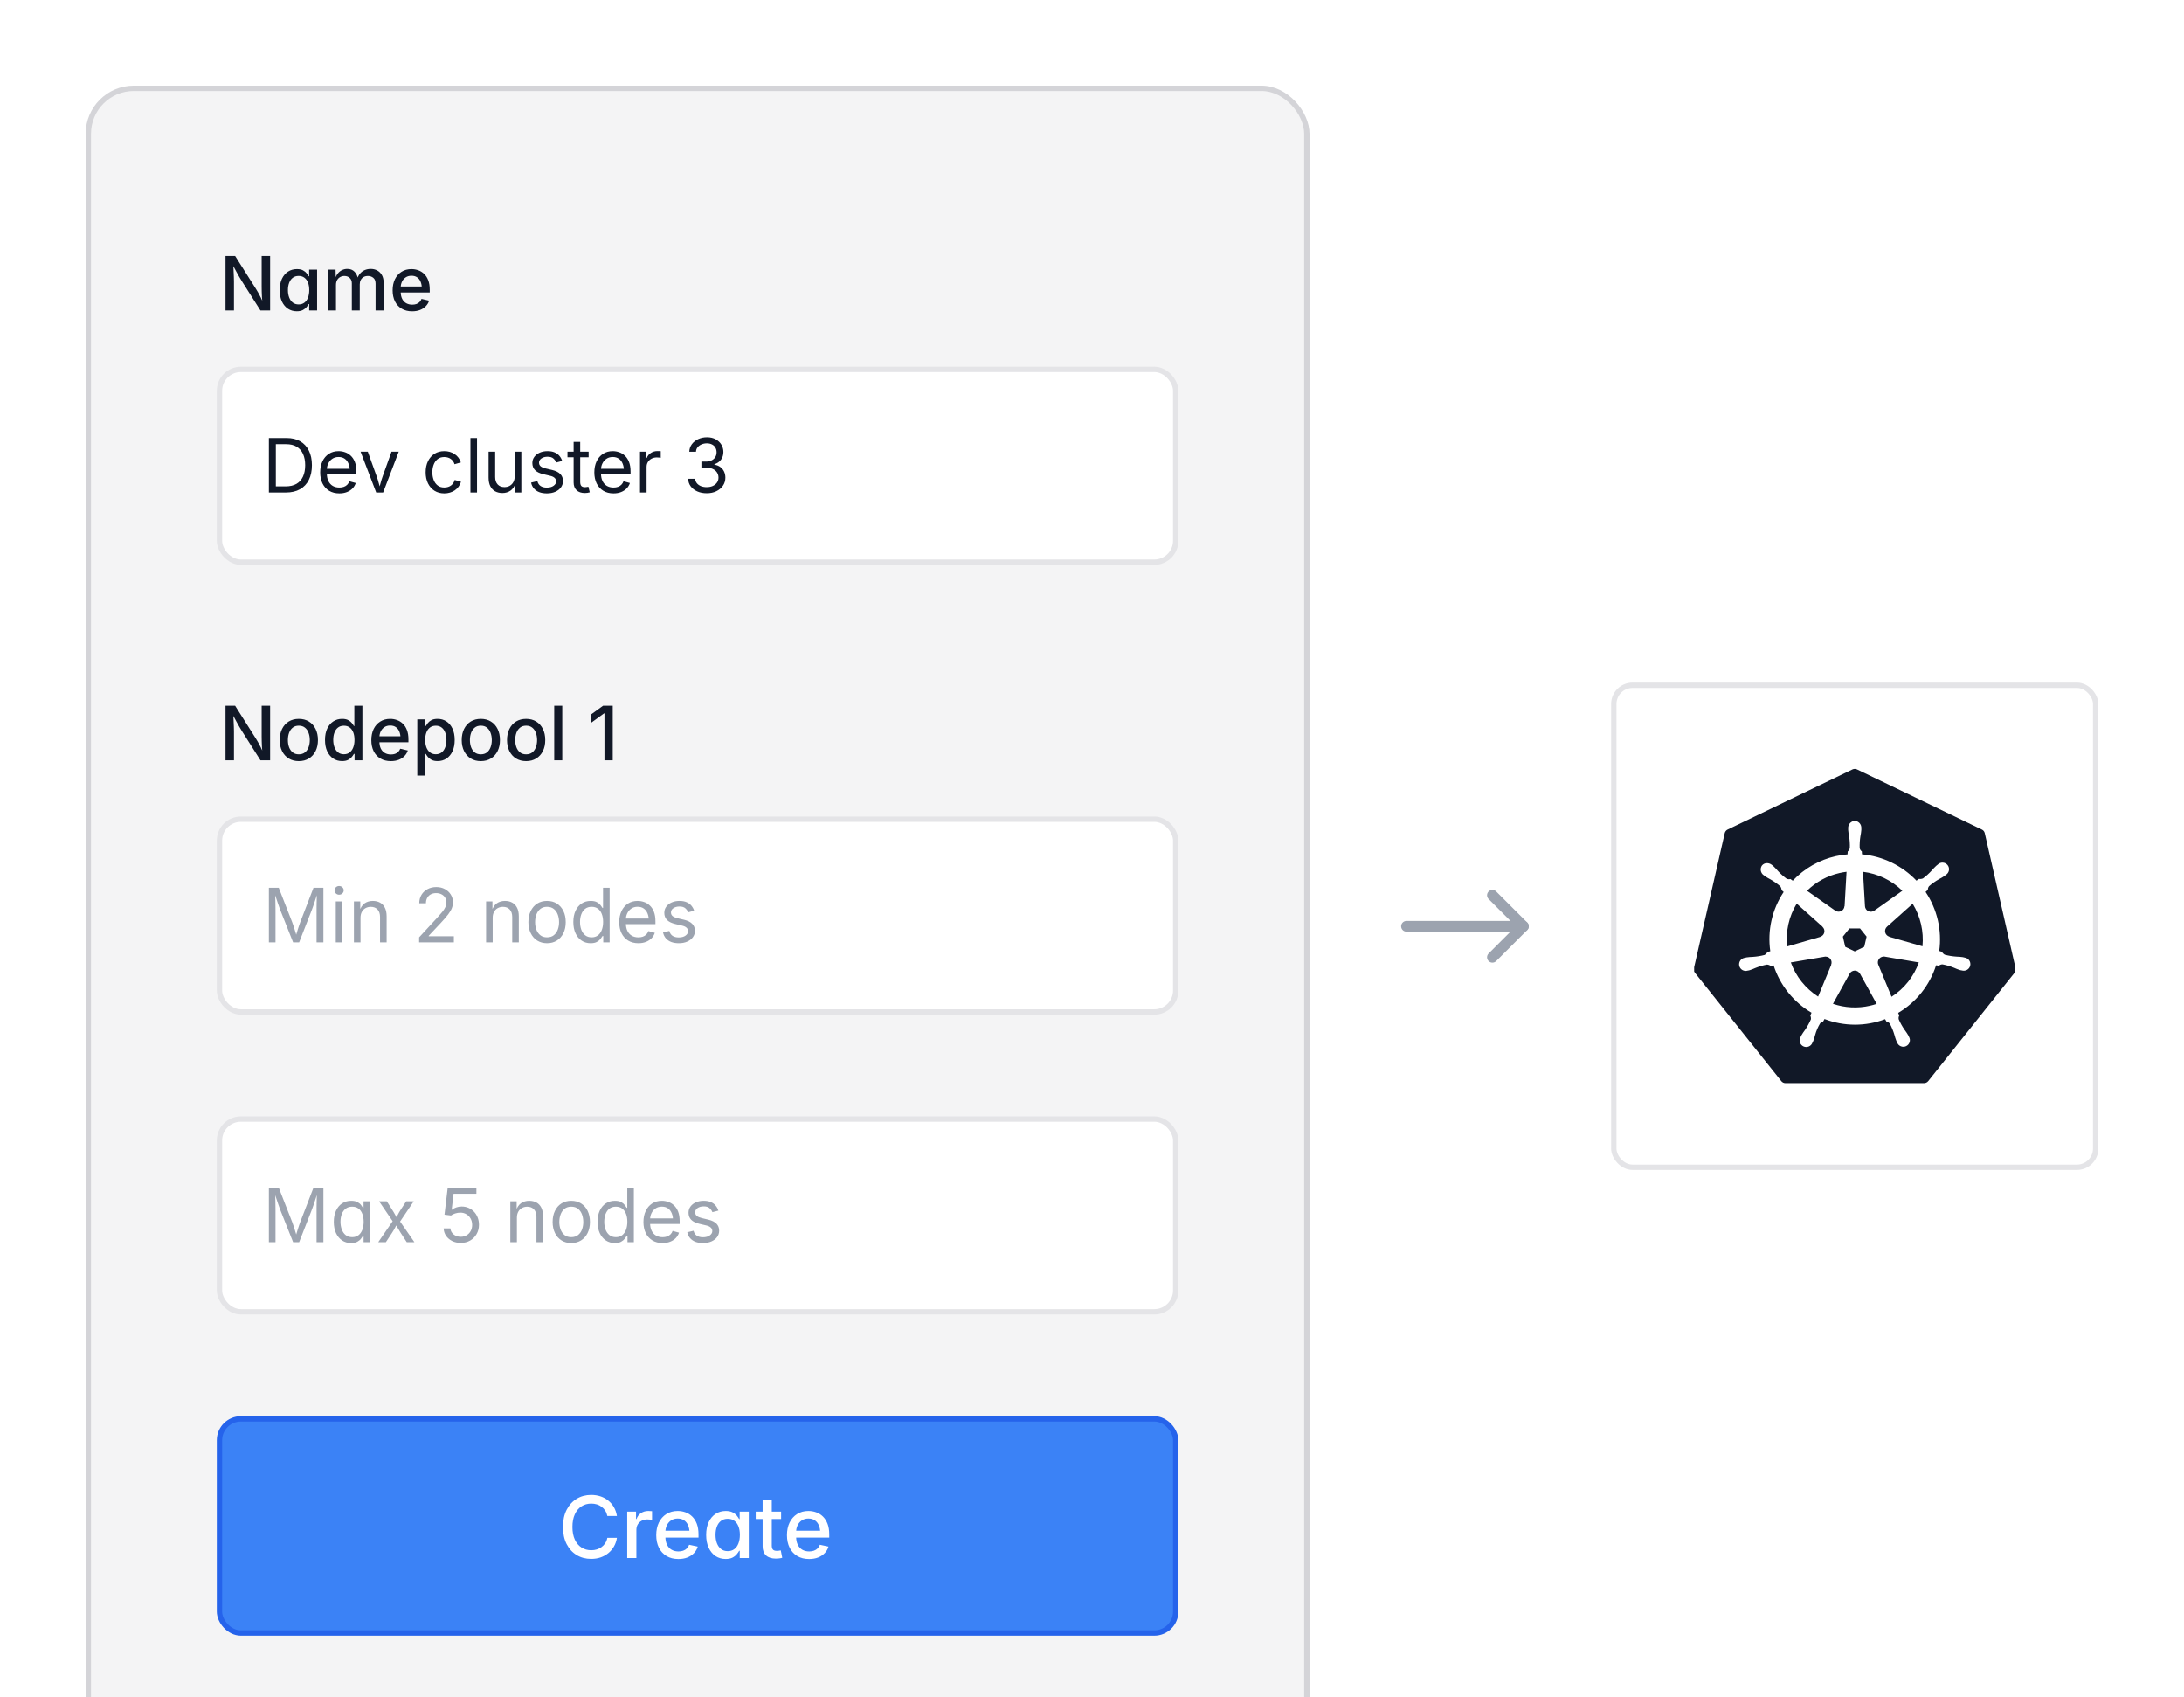 <svg width="408" height="317" viewBox="0 0 408 317" fill="none" xmlns="http://www.w3.org/2000/svg">
<g filter="url(#filter0_dd_4665_104789)">
<rect x="16.5" y="14.49" width="227.638" height="313" rx="8.5" fill="#F4F4F5"/>
<rect x="16.5" y="14.49" width="227.638" height="313" rx="8.5" stroke="#D4D4D8"/>
<path d="M42.128 55.99V45.805H43.926L47.761 51.868C47.888 52.069 48.032 52.308 48.191 52.586C48.351 52.864 48.52 53.178 48.697 53.529C48.875 53.876 49.05 54.254 49.224 54.664H49.032C48.991 54.277 48.959 53.894 48.937 53.516C48.918 53.133 48.905 52.775 48.895 52.442C48.886 52.11 48.882 51.829 48.882 51.602V45.805H50.461V55.99H48.656L45.218 50.569C45.035 50.273 44.855 49.975 44.678 49.674C44.505 49.373 44.311 49.027 44.097 48.635C43.887 48.238 43.63 47.758 43.324 47.192H43.57C43.593 47.694 43.616 48.163 43.639 48.601C43.661 49.033 43.677 49.419 43.687 49.756C43.7 50.089 43.707 50.355 43.707 50.556V55.99H42.128ZM55.444 56.141C54.829 56.141 54.28 55.983 53.797 55.669C53.318 55.35 52.94 54.897 52.662 54.309C52.389 53.716 52.252 53.01 52.252 52.19C52.252 51.36 52.391 50.651 52.669 50.063C52.952 49.476 53.334 49.027 53.817 48.717C54.305 48.407 54.854 48.252 55.465 48.252C55.934 48.252 56.312 48.329 56.6 48.484C56.891 48.639 57.117 48.824 57.276 49.038C57.44 49.248 57.566 49.432 57.652 49.592H57.748V48.348H59.238V55.99H57.755V54.794H57.652C57.566 54.958 57.438 55.147 57.27 55.361C57.101 55.571 56.871 55.753 56.579 55.908C56.287 56.063 55.909 56.141 55.444 56.141ZM55.793 54.862C56.221 54.862 56.581 54.748 56.873 54.52C57.169 54.293 57.393 53.978 57.543 53.577C57.693 53.172 57.769 52.704 57.769 52.176C57.769 51.643 57.693 51.18 57.543 50.788C57.393 50.392 57.169 50.084 56.873 49.865C56.581 49.642 56.221 49.53 55.793 49.53C55.351 49.53 54.982 49.647 54.685 49.879C54.389 50.107 54.166 50.421 54.016 50.822C53.865 51.219 53.79 51.67 53.79 52.176C53.79 52.682 53.865 53.137 54.016 53.543C54.166 53.949 54.389 54.27 54.685 54.507C54.986 54.744 55.355 54.862 55.793 54.862ZM61.262 55.99V48.348H62.69L62.731 50.118H62.615C62.725 49.685 62.893 49.33 63.121 49.052C63.349 48.774 63.616 48.566 63.921 48.43C64.226 48.288 64.545 48.218 64.878 48.218C65.434 48.218 65.883 48.391 66.225 48.737C66.566 49.079 66.796 49.558 66.915 50.173H66.724C66.824 49.754 66.997 49.398 67.243 49.106C67.489 48.815 67.785 48.594 68.132 48.443C68.483 48.293 68.856 48.218 69.253 48.218C69.704 48.218 70.112 48.316 70.477 48.512C70.846 48.708 71.137 48.999 71.352 49.387C71.566 49.774 71.673 50.257 71.673 50.836V55.99H70.162V50.986C70.162 50.476 70.021 50.107 69.738 49.879C69.456 49.651 69.121 49.537 68.733 49.537C68.419 49.537 68.148 49.603 67.92 49.735C67.692 49.867 67.517 50.052 67.394 50.289C67.27 50.522 67.209 50.79 67.209 51.096V55.99H65.726V50.891C65.726 50.48 65.593 50.152 65.329 49.906C65.069 49.66 64.737 49.537 64.331 49.537C64.053 49.537 63.793 49.603 63.552 49.735C63.315 49.863 63.123 50.054 62.977 50.31C62.836 50.56 62.766 50.87 62.766 51.239V55.99H61.262ZM76.998 56.148C76.246 56.148 75.597 55.986 75.05 55.662C74.503 55.339 74.081 54.883 73.785 54.295C73.493 53.707 73.348 53.017 73.348 52.224C73.348 51.44 73.491 50.749 73.778 50.152C74.07 49.555 74.48 49.09 75.009 48.758C75.537 48.421 76.157 48.252 76.868 48.252C77.306 48.252 77.727 48.325 78.133 48.471C78.538 48.612 78.903 48.835 79.227 49.141C79.55 49.446 79.805 49.842 79.992 50.33C80.184 50.813 80.279 51.401 80.279 52.094V52.627H74.189V51.506H79.507L78.803 51.875C78.803 51.406 78.73 50.993 78.584 50.638C78.438 50.278 78.222 49.997 77.935 49.797C77.652 49.596 77.296 49.496 76.868 49.496C76.444 49.496 76.082 49.599 75.781 49.804C75.481 50.009 75.25 50.28 75.091 50.617C74.936 50.95 74.858 51.315 74.858 51.711V52.477C74.858 53.001 74.947 53.445 75.125 53.81C75.307 54.17 75.56 54.443 75.884 54.63C76.207 54.812 76.583 54.903 77.012 54.903C77.294 54.903 77.549 54.865 77.777 54.787C78.005 54.705 78.201 54.584 78.365 54.425C78.534 54.261 78.662 54.06 78.748 53.823L80.163 54.158C80.04 54.55 79.833 54.897 79.541 55.197C79.254 55.498 78.894 55.733 78.461 55.901C78.033 56.065 77.545 56.148 76.998 56.148Z" fill="#111827"/>
<g clip-path="url(#clip0_4665_104789)">
<rect x="41" y="66.99" width="178.638" height="36" rx="4" fill="white"/>
<path d="M53.409 89.99H50.948V88.842H53.327C54.157 88.842 54.842 88.685 55.385 88.37C55.932 88.051 56.34 87.595 56.608 87.003C56.877 86.41 57.012 85.702 57.012 84.877C57.012 84.061 56.877 83.362 56.608 82.778C56.344 82.19 55.948 81.739 55.419 81.425C54.895 81.11 54.239 80.953 53.45 80.953H50.894V79.805H53.539C54.533 79.805 55.38 80.007 56.082 80.413C56.788 80.819 57.328 81.402 57.702 82.163C58.08 82.92 58.27 83.824 58.27 84.877C58.27 85.939 58.08 86.853 57.702 87.618C57.324 88.379 56.773 88.965 56.048 89.375C55.323 89.785 54.444 89.99 53.409 89.99ZM51.529 79.805V89.99H50.23V79.805H51.529ZM63.397 90.154C62.658 90.154 62.02 89.99 61.482 89.662C60.949 89.334 60.537 88.876 60.245 88.288C59.958 87.7 59.815 87.014 59.815 86.231C59.815 85.447 59.956 84.756 60.238 84.159C60.521 83.562 60.92 83.095 61.435 82.758C61.954 82.421 62.56 82.252 63.253 82.252C63.658 82.252 64.057 82.32 64.449 82.457C64.846 82.589 65.204 82.806 65.522 83.106C65.846 83.403 66.103 83.795 66.295 84.282C66.486 84.77 66.582 85.367 66.582 86.073V86.586H60.648V85.547H65.919L65.345 85.93C65.345 85.428 65.265 84.984 65.106 84.597C64.951 84.205 64.718 83.899 64.408 83.681C64.098 83.457 63.713 83.346 63.253 83.346C62.793 83.346 62.398 83.46 62.07 83.688C61.742 83.911 61.492 84.205 61.318 84.569C61.145 84.929 61.059 85.317 61.059 85.731V86.422C61.059 86.987 61.157 87.468 61.352 87.864C61.548 88.256 61.822 88.555 62.173 88.76C62.528 88.96 62.938 89.061 63.403 89.061C63.704 89.061 63.977 89.017 64.224 88.931C64.47 88.844 64.682 88.714 64.859 88.541C65.037 88.363 65.174 88.144 65.269 87.885L66.459 88.213C66.341 88.596 66.14 88.933 65.857 89.225C65.575 89.516 65.224 89.744 64.805 89.908C64.39 90.072 63.921 90.154 63.397 90.154ZM70.28 89.99L67.361 82.348H68.708L70.335 86.88C70.508 87.349 70.654 87.819 70.772 88.288C70.895 88.753 71.023 89.204 71.155 89.642H70.704C70.836 89.204 70.962 88.753 71.08 88.288C71.203 87.819 71.349 87.349 71.518 86.88L73.144 82.348H74.491L71.572 89.99H70.28ZM82.995 90.154C82.302 90.154 81.694 89.99 81.17 89.662C80.65 89.334 80.245 88.874 79.953 88.281C79.662 87.689 79.516 87.001 79.516 86.217C79.516 85.419 79.662 84.724 79.953 84.132C80.245 83.535 80.65 83.072 81.17 82.744C81.694 82.416 82.302 82.252 82.995 82.252C83.364 82.252 83.713 82.3 84.041 82.395C84.369 82.491 84.668 82.63 84.936 82.812C85.21 82.99 85.445 83.211 85.641 83.476C85.837 83.735 85.987 84.032 86.092 84.364L84.909 84.699C84.855 84.503 84.77 84.323 84.656 84.159C84.542 83.995 84.403 83.854 84.239 83.735C84.08 83.612 83.895 83.519 83.686 83.455C83.476 83.387 83.246 83.353 82.995 83.353C82.485 83.353 82.065 83.487 81.737 83.756C81.409 84.02 81.165 84.369 81.006 84.802C80.846 85.235 80.767 85.706 80.767 86.217C80.767 86.718 80.846 87.185 81.006 87.618C81.165 88.046 81.409 88.393 81.737 88.657C82.065 88.921 82.485 89.054 82.995 89.054C83.25 89.054 83.485 89.019 83.699 88.951C83.913 88.883 84.103 88.787 84.267 88.664C84.435 88.537 84.576 88.386 84.69 88.213C84.804 88.04 84.889 87.851 84.943 87.645L86.119 87.981C86.019 88.322 85.868 88.628 85.668 88.897C85.472 89.161 85.237 89.389 84.964 89.58C84.69 89.767 84.387 89.908 84.055 90.004C83.722 90.104 83.369 90.154 82.995 90.154ZM89.113 79.805V89.99H87.883V79.805H89.113ZM93.864 90.086C93.349 90.086 92.896 89.981 92.504 89.772C92.117 89.557 91.814 89.236 91.595 88.808C91.38 88.379 91.273 87.844 91.273 87.201V82.348H92.504V87.099C92.504 87.686 92.659 88.147 92.969 88.48C93.279 88.812 93.7 88.978 94.233 88.978C94.598 88.978 94.924 88.899 95.211 88.739C95.503 88.58 95.733 88.347 95.901 88.042C96.07 87.732 96.154 87.361 96.154 86.928V82.348H97.392V89.99H96.202V88.138H96.366C96.129 88.853 95.792 89.357 95.355 89.648C94.921 89.94 94.425 90.086 93.864 90.086ZM102.156 90.154C101.632 90.154 101.165 90.079 100.755 89.929C100.349 89.774 100.014 89.546 99.75 89.245C99.486 88.944 99.308 88.575 99.217 88.138L100.386 87.857C100.495 88.277 100.7 88.584 101.001 88.78C101.306 88.976 101.687 89.074 102.143 89.074C102.676 89.074 103.1 88.96 103.414 88.732C103.733 88.505 103.893 88.233 103.893 87.919C103.893 87.655 103.799 87.436 103.612 87.263C103.43 87.085 103.15 86.953 102.771 86.866L101.5 86.565C100.807 86.401 100.292 86.148 99.955 85.807C99.618 85.46 99.449 85.018 99.449 84.481C99.449 84.043 99.572 83.658 99.818 83.325C100.064 82.988 100.399 82.726 100.823 82.539C101.252 82.348 101.737 82.252 102.279 82.252C102.803 82.252 103.248 82.332 103.612 82.491C103.981 82.646 104.28 82.863 104.508 83.141C104.74 83.414 104.913 83.731 105.027 84.091L103.913 84.378C103.808 84.105 103.633 83.856 103.387 83.633C103.145 83.409 102.778 83.298 102.286 83.298C101.83 83.298 101.45 83.403 101.145 83.612C100.844 83.822 100.693 84.086 100.693 84.405C100.693 84.688 100.796 84.916 101.001 85.089C101.206 85.257 101.532 85.394 101.979 85.499L103.134 85.772C103.826 85.936 104.339 86.192 104.672 86.538C105.005 86.88 105.171 87.313 105.171 87.837C105.171 88.284 105.043 88.682 104.788 89.033C104.537 89.38 104.184 89.653 103.729 89.853C103.277 90.054 102.753 90.154 102.156 90.154ZM109.963 82.348V83.4H106.012V82.348H109.963ZM107.16 80.529H108.391V88.008C108.391 88.35 108.459 88.6 108.596 88.76C108.737 88.915 108.969 88.992 109.293 88.992C109.37 88.992 109.468 88.983 109.587 88.965C109.71 88.947 109.822 88.928 109.922 88.91L110.175 89.949C110.047 89.995 109.901 90.029 109.737 90.052C109.578 90.075 109.418 90.086 109.259 90.086C108.598 90.086 108.083 89.913 107.714 89.566C107.345 89.216 107.16 88.728 107.16 88.103V80.529ZM114.611 90.154C113.873 90.154 113.235 89.99 112.697 89.662C112.164 89.334 111.752 88.876 111.46 88.288C111.173 87.7 111.029 87.014 111.029 86.231C111.029 85.447 111.171 84.756 111.453 84.159C111.736 83.562 112.134 83.095 112.649 82.758C113.169 82.421 113.775 82.252 114.468 82.252C114.873 82.252 115.272 82.32 115.664 82.457C116.061 82.589 116.418 82.806 116.737 83.106C117.061 83.403 117.318 83.795 117.51 84.282C117.701 84.77 117.797 85.367 117.797 86.073V86.586H111.863V85.547H117.134L116.56 85.93C116.56 85.428 116.48 84.984 116.32 84.597C116.165 84.205 115.933 83.899 115.623 83.681C115.313 83.457 114.928 83.346 114.468 83.346C114.007 83.346 113.613 83.46 113.285 83.688C112.957 83.911 112.706 84.205 112.533 84.569C112.36 84.929 112.273 85.317 112.273 85.731V86.422C112.273 86.987 112.371 87.468 112.567 87.864C112.763 88.256 113.037 88.555 113.388 88.76C113.743 88.96 114.153 89.061 114.618 89.061C114.919 89.061 115.192 89.017 115.438 88.931C115.685 88.844 115.896 88.714 116.074 88.541C116.252 88.363 116.389 88.144 116.484 87.885L117.674 88.213C117.555 88.596 117.355 88.933 117.072 89.225C116.79 89.516 116.439 89.744 116.02 89.908C115.605 90.072 115.135 90.154 114.611 90.154ZM119.561 89.99V82.348H120.75V83.523H120.832C120.973 83.136 121.224 82.826 121.584 82.594C121.949 82.357 122.359 82.238 122.814 82.238C122.906 82.238 123.013 82.241 123.136 82.245C123.263 82.25 123.364 82.254 123.437 82.259V83.496C123.4 83.487 123.309 83.473 123.163 83.455C123.017 83.437 122.862 83.428 122.698 83.428C122.334 83.428 122.006 83.505 121.714 83.66C121.427 83.811 121.201 84.02 121.037 84.289C120.873 84.553 120.791 84.859 120.791 85.205V89.99H119.561ZM132.036 90.127C131.371 90.127 130.781 90.013 130.266 89.785C129.751 89.557 129.34 89.241 129.035 88.835C128.734 88.429 128.573 87.958 128.55 87.42H129.862C129.89 87.743 129.999 88.024 130.19 88.261C130.386 88.493 130.642 88.673 130.956 88.801C131.275 88.924 131.628 88.985 132.016 88.985C132.444 88.985 132.822 88.912 133.15 88.767C133.483 88.616 133.745 88.407 133.937 88.138C134.128 87.869 134.224 87.559 134.224 87.208C134.224 86.839 134.13 86.515 133.943 86.237C133.761 85.955 133.494 85.734 133.144 85.574C132.793 85.415 132.364 85.335 131.858 85.335H131.031V84.207H131.858C132.255 84.207 132.604 84.136 132.904 83.995C133.21 83.849 133.447 83.647 133.615 83.387C133.784 83.127 133.868 82.822 133.868 82.471C133.868 82.133 133.793 81.84 133.643 81.589C133.497 81.338 133.287 81.144 133.014 81.008C132.74 80.867 132.419 80.796 132.05 80.796C131.703 80.796 131.378 80.86 131.072 80.987C130.771 81.11 130.523 81.288 130.327 81.52C130.136 81.753 130.033 82.035 130.02 82.368H128.769C128.787 81.835 128.946 81.366 129.247 80.96C129.548 80.554 129.944 80.238 130.437 80.01C130.933 79.782 131.48 79.668 132.077 79.668C132.711 79.668 133.255 79.796 133.711 80.051C134.171 80.306 134.524 80.641 134.771 81.056C135.017 81.47 135.14 81.919 135.14 82.402C135.14 82.977 134.987 83.464 134.682 83.865C134.381 84.266 133.971 84.544 133.451 84.699V84.781C133.884 84.85 134.253 84.995 134.559 85.219C134.868 85.442 135.103 85.725 135.263 86.066C135.427 86.408 135.509 86.793 135.509 87.222C135.509 87.778 135.358 88.274 135.058 88.712C134.757 89.149 134.344 89.496 133.82 89.751C133.296 90.002 132.701 90.127 132.036 90.127Z" fill="#111827"/>
</g>
<rect x="41" y="66.99" width="178.638" height="36" rx="4" stroke="#E4E4E7"/>
<path d="M42.128 139.99V129.805H43.926L47.761 135.868C47.888 136.069 48.032 136.308 48.191 136.586C48.351 136.864 48.52 137.178 48.697 137.529C48.875 137.876 49.05 138.254 49.224 138.664H49.032C48.991 138.277 48.959 137.894 48.937 137.516C48.918 137.133 48.905 136.775 48.895 136.442C48.886 136.11 48.882 135.829 48.882 135.602V129.805H50.461V139.99H48.656L45.218 134.569C45.035 134.273 44.855 133.975 44.678 133.674C44.505 133.373 44.311 133.027 44.097 132.635C43.887 132.238 43.63 131.757 43.324 131.192H43.57C43.593 131.694 43.616 132.163 43.639 132.601C43.661 133.034 43.677 133.419 43.687 133.756C43.7 134.089 43.707 134.355 43.707 134.556V139.99H42.128ZM55.82 140.147C55.105 140.147 54.478 139.983 53.94 139.655C53.407 139.327 52.992 138.867 52.696 138.274C52.4 137.682 52.252 136.994 52.252 136.21C52.252 135.417 52.4 134.724 52.696 134.132C52.992 133.535 53.407 133.072 53.94 132.744C54.478 132.416 55.105 132.252 55.82 132.252C56.54 132.252 57.167 132.416 57.7 132.744C58.238 133.072 58.655 133.535 58.951 134.132C59.247 134.724 59.395 135.417 59.395 136.21C59.395 136.994 59.247 137.682 58.951 138.274C58.655 138.867 58.238 139.327 57.7 139.655C57.167 139.983 56.54 140.147 55.82 140.147ZM55.82 138.876C56.285 138.876 56.668 138.755 56.969 138.514C57.274 138.268 57.5 137.944 57.645 137.543C57.796 137.137 57.871 136.693 57.871 136.21C57.871 135.722 57.796 135.276 57.645 134.87C57.5 134.46 57.274 134.134 56.969 133.893C56.668 133.646 56.285 133.523 55.82 133.523C55.36 133.523 54.98 133.646 54.679 133.893C54.378 134.134 54.152 134.458 54.002 134.863C53.856 135.269 53.783 135.718 53.783 136.21C53.783 136.693 53.856 137.137 54.002 137.543C54.152 137.944 54.378 138.268 54.679 138.514C54.98 138.755 55.36 138.876 55.82 138.876ZM63.914 140.141C63.294 140.141 62.743 139.983 62.26 139.669C61.777 139.35 61.398 138.896 61.125 138.309C60.852 137.716 60.715 137.01 60.715 136.189C60.715 135.36 60.854 134.651 61.132 134.063C61.41 133.476 61.79 133.027 62.273 132.717C62.757 132.407 63.303 132.252 63.914 132.252C64.388 132.252 64.769 132.332 65.056 132.491C65.347 132.646 65.575 132.828 65.739 133.038C65.903 133.248 66.029 133.432 66.115 133.592H66.197V129.805H67.701V139.99H66.238V138.794H66.115C66.029 138.958 65.901 139.145 65.732 139.354C65.564 139.564 65.334 139.749 65.042 139.908C64.75 140.063 64.374 140.141 63.914 140.141ZM64.242 138.862C64.671 138.862 65.031 138.748 65.322 138.521C65.618 138.293 65.842 137.978 65.992 137.577C66.147 137.172 66.225 136.704 66.225 136.176C66.225 135.643 66.149 135.18 65.999 134.788C65.849 134.392 65.625 134.084 65.329 133.865C65.037 133.642 64.675 133.53 64.242 133.53C63.8 133.53 63.431 133.646 63.135 133.879C62.843 134.111 62.622 134.428 62.472 134.829C62.326 135.226 62.253 135.674 62.253 136.176C62.253 136.682 62.328 137.137 62.478 137.543C62.629 137.949 62.852 138.27 63.148 138.507C63.445 138.744 63.809 138.862 64.242 138.862ZM73.019 140.147C72.268 140.147 71.618 139.986 71.071 139.662C70.524 139.339 70.103 138.883 69.807 138.295C69.515 137.707 69.369 137.017 69.369 136.224C69.369 135.44 69.513 134.749 69.8 134.152C70.091 133.555 70.502 133.09 71.03 132.758C71.559 132.421 72.179 132.252 72.89 132.252C73.327 132.252 73.749 132.325 74.154 132.471C74.56 132.612 74.924 132.835 75.248 133.141C75.572 133.446 75.827 133.842 76.014 134.33C76.205 134.813 76.301 135.401 76.301 136.094V136.627H70.21V135.506H75.528L74.824 135.875C74.824 135.406 74.751 134.993 74.606 134.638C74.46 134.278 74.243 133.997 73.956 133.797C73.674 133.596 73.318 133.496 72.89 133.496C72.466 133.496 72.103 133.599 71.803 133.804C71.502 134.009 71.272 134.28 71.112 134.617C70.957 134.95 70.88 135.314 70.88 135.711V136.477C70.88 137.001 70.969 137.445 71.147 137.81C71.329 138.17 71.582 138.443 71.905 138.63C72.229 138.812 72.605 138.903 73.033 138.903C73.316 138.903 73.571 138.865 73.799 138.787C74.027 138.705 74.223 138.584 74.387 138.425C74.555 138.261 74.683 138.06 74.769 137.823L76.185 138.158C76.061 138.55 75.854 138.896 75.562 139.197C75.275 139.498 74.915 139.733 74.482 139.901C74.054 140.065 73.566 140.147 73.019 140.147ZM77.955 142.848V132.348H79.418V133.592H79.541C79.632 133.432 79.757 133.248 79.917 133.038C80.081 132.828 80.307 132.646 80.594 132.491C80.885 132.332 81.27 132.252 81.749 132.252C82.36 132.252 82.904 132.407 83.383 132.717C83.866 133.027 84.246 133.476 84.524 134.063C84.802 134.651 84.941 135.36 84.941 136.189C84.941 137.01 84.805 137.716 84.531 138.309C84.258 138.896 83.88 139.35 83.397 139.669C82.918 139.983 82.369 140.141 81.749 140.141C81.289 140.141 80.91 140.063 80.614 139.908C80.323 139.749 80.092 139.564 79.924 139.354C79.76 139.145 79.632 138.958 79.541 138.794H79.459V142.848H77.955ZM81.414 138.862C81.852 138.862 82.218 138.744 82.515 138.507C82.811 138.27 83.032 137.949 83.178 137.543C83.328 137.137 83.403 136.682 83.403 136.176C83.403 135.674 83.328 135.226 83.178 134.829C83.032 134.428 82.811 134.111 82.515 133.879C82.223 133.646 81.856 133.53 81.414 133.53C80.986 133.53 80.623 133.642 80.327 133.865C80.031 134.084 79.808 134.392 79.657 134.788C79.507 135.18 79.432 135.643 79.432 136.176C79.432 136.704 79.507 137.172 79.657 137.577C79.812 137.978 80.038 138.293 80.334 138.521C80.63 138.748 80.99 138.862 81.414 138.862ZM89.822 140.147C89.107 140.147 88.48 139.983 87.942 139.655C87.409 139.327 86.995 138.867 86.698 138.274C86.402 137.682 86.254 136.994 86.254 136.21C86.254 135.417 86.402 134.724 86.698 134.132C86.995 133.535 87.409 133.072 87.942 132.744C88.48 132.416 89.107 132.252 89.822 132.252C90.542 132.252 91.169 132.416 91.702 132.744C92.24 133.072 92.657 133.535 92.953 134.132C93.249 134.724 93.397 135.417 93.397 136.21C93.397 136.994 93.249 137.682 92.953 138.274C92.657 138.867 92.24 139.327 91.702 139.655C91.169 139.983 90.542 140.147 89.822 140.147ZM89.822 138.876C90.287 138.876 90.67 138.755 90.971 138.514C91.276 138.268 91.502 137.944 91.647 137.543C91.798 137.137 91.873 136.693 91.873 136.21C91.873 135.722 91.798 135.276 91.647 134.87C91.502 134.46 91.276 134.134 90.971 133.893C90.67 133.646 90.287 133.523 89.822 133.523C89.362 133.523 88.981 133.646 88.681 133.893C88.38 134.134 88.154 134.458 88.004 134.863C87.858 135.269 87.785 135.718 87.785 136.21C87.785 136.693 87.858 137.137 88.004 137.543C88.154 137.944 88.38 138.268 88.681 138.514C88.981 138.755 89.362 138.876 89.822 138.876ZM98.285 140.147C97.57 140.147 96.943 139.983 96.405 139.655C95.872 139.327 95.457 138.867 95.161 138.274C94.865 137.682 94.717 136.994 94.717 136.21C94.717 135.417 94.865 134.724 95.161 134.132C95.457 133.535 95.872 133.072 96.405 132.744C96.943 132.416 97.57 132.252 98.285 132.252C99.005 132.252 99.632 132.416 100.165 132.744C100.703 133.072 101.12 133.535 101.416 134.132C101.712 134.724 101.86 135.417 101.86 136.21C101.86 136.994 101.712 137.682 101.416 138.274C101.12 138.867 100.703 139.327 100.165 139.655C99.632 139.983 99.005 140.147 98.285 140.147ZM98.285 138.876C98.75 138.876 99.133 138.755 99.434 138.514C99.739 138.268 99.965 137.944 100.11 137.543C100.261 137.137 100.336 136.693 100.336 136.21C100.336 135.722 100.261 135.276 100.11 134.87C99.965 134.46 99.739 134.134 99.434 133.893C99.133 133.646 98.75 133.523 98.285 133.523C97.825 133.523 97.444 133.646 97.144 133.893C96.843 134.134 96.617 134.458 96.467 134.863C96.321 135.269 96.248 135.718 96.248 136.21C96.248 136.693 96.321 137.137 96.467 137.543C96.617 137.944 96.843 138.268 97.144 138.514C97.444 138.755 97.825 138.876 98.285 138.876ZM105.039 129.805V139.99H103.535V129.805H105.039ZM114.466 129.805V139.99H112.921V131.22H112.853L110.433 132.983V131.418L112.661 129.805H114.466Z" fill="#111827"/>
<g clip-path="url(#clip1_4665_104789)">
<rect x="41" y="150.99" width="178.638" height="36" rx="4" fill="white"/>
<path d="M50.23 173.99V163.805H52.076L54.585 170.23C54.644 170.381 54.71 170.57 54.783 170.798C54.861 171.021 54.94 171.265 55.023 171.529C55.109 171.794 55.191 172.058 55.269 172.322C55.346 172.582 55.414 172.824 55.474 173.047H55.187C55.25 172.837 55.321 172.605 55.398 172.35C55.476 172.09 55.556 171.828 55.638 171.563C55.724 171.295 55.806 171.044 55.884 170.812C55.961 170.579 56.03 170.385 56.089 170.23L58.563 163.805H60.416V173.99H59.138V168.173C59.138 167.963 59.138 167.724 59.138 167.455C59.142 167.186 59.147 166.904 59.151 166.607C59.16 166.311 59.167 166.01 59.172 165.705C59.181 165.4 59.188 165.104 59.192 164.816H59.302C59.206 165.131 59.103 165.452 58.994 165.78C58.889 166.104 58.785 166.418 58.68 166.724C58.579 167.024 58.484 167.3 58.393 167.551C58.301 167.801 58.224 168.009 58.16 168.173L55.884 173.99H54.756L52.445 168.173C52.382 168.013 52.306 167.813 52.22 167.571C52.133 167.325 52.037 167.054 51.933 166.758C51.832 166.457 51.727 166.143 51.618 165.814C51.509 165.482 51.397 165.149 51.283 164.816H51.406C51.415 165.072 51.422 165.347 51.427 165.644C51.436 165.94 51.443 166.241 51.447 166.546C51.452 166.847 51.456 167.138 51.461 167.421C51.465 167.699 51.468 167.95 51.468 168.173V173.99H50.23ZM62.727 173.99V166.348H63.957V173.99H62.727ZM63.349 165.097C63.116 165.097 62.916 165.017 62.747 164.857C62.578 164.698 62.494 164.507 62.494 164.283C62.494 164.055 62.578 163.864 62.747 163.709C62.916 163.549 63.116 163.47 63.349 163.47C63.586 163.47 63.788 163.549 63.957 163.709C64.126 163.864 64.21 164.055 64.21 164.283C64.21 164.507 64.126 164.698 63.957 164.857C63.788 165.017 63.586 165.097 63.349 165.097ZM67.348 169.41V173.99H66.117V166.348H67.3L67.307 168.2H67.136C67.368 167.494 67.699 166.993 68.127 166.696C68.56 166.4 69.066 166.252 69.644 166.252C70.159 166.252 70.611 166.359 70.998 166.573C71.385 166.783 71.686 167.102 71.9 167.53C72.119 167.954 72.228 168.49 72.228 169.137V173.99H70.998V169.239C70.998 168.651 70.843 168.191 70.533 167.858C70.228 167.526 69.809 167.359 69.275 167.359C68.911 167.359 68.583 167.439 68.291 167.599C67.999 167.758 67.769 167.991 67.601 168.296C67.432 168.601 67.348 168.973 67.348 169.41ZM78.299 173.99V173.054L81.683 169.383C82.061 168.973 82.375 168.613 82.626 168.303C82.877 167.993 83.066 167.699 83.193 167.421C83.321 167.138 83.385 166.84 83.385 166.525C83.385 166.17 83.3 165.862 83.132 165.603C82.963 165.343 82.735 165.145 82.448 165.008C82.161 164.867 81.835 164.796 81.471 164.796C81.083 164.796 80.746 164.876 80.459 165.035C80.176 165.19 79.958 165.411 79.803 165.698C79.648 165.981 79.57 166.313 79.57 166.696H78.326C78.326 166.095 78.465 165.566 78.743 165.11C79.021 164.655 79.399 164.301 79.878 164.051C80.356 163.796 80.899 163.668 81.505 163.668C82.111 163.668 82.647 163.796 83.111 164.051C83.581 164.301 83.948 164.641 84.212 165.069C84.481 165.498 84.615 165.979 84.615 166.512C84.615 166.881 84.549 167.241 84.417 167.592C84.285 167.938 84.052 168.332 83.72 168.774C83.387 169.216 82.92 169.757 82.318 170.395L80.09 172.767V172.849H84.786V173.99H78.299ZM92.039 169.41V173.99H90.809V166.348H91.991L91.998 168.2H91.827C92.06 167.494 92.39 166.993 92.818 166.696C93.251 166.4 93.757 166.252 94.336 166.252C94.851 166.252 95.302 166.359 95.689 166.573C96.077 166.783 96.378 167.102 96.592 167.53C96.811 167.954 96.92 168.49 96.92 169.137V173.99H95.689V169.239C95.689 168.651 95.534 168.191 95.225 167.858C94.919 167.526 94.5 167.359 93.967 167.359C93.602 167.359 93.274 167.439 92.982 167.599C92.691 167.758 92.461 167.991 92.292 168.296C92.123 168.601 92.039 168.973 92.039 169.41ZM102.19 174.154C101.498 174.154 100.889 173.99 100.365 173.662C99.846 173.334 99.44 172.874 99.148 172.281C98.857 171.689 98.711 171.001 98.711 170.217C98.711 169.419 98.857 168.724 99.148 168.132C99.44 167.535 99.846 167.072 100.365 166.744C100.889 166.416 101.498 166.252 102.19 166.252C102.888 166.252 103.498 166.416 104.022 166.744C104.547 167.072 104.954 167.535 105.246 168.132C105.538 168.724 105.684 169.419 105.684 170.217C105.684 171.001 105.538 171.689 105.246 172.281C104.954 172.874 104.547 173.334 104.022 173.662C103.498 173.99 102.888 174.154 102.19 174.154ZM102.19 173.054C102.705 173.054 103.129 172.922 103.462 172.657C103.795 172.393 104.041 172.047 104.2 171.618C104.36 171.185 104.439 170.718 104.439 170.217C104.439 169.711 104.36 169.242 104.2 168.809C104.041 168.371 103.795 168.02 103.462 167.756C103.129 167.487 102.705 167.353 102.19 167.353C101.68 167.353 101.261 167.487 100.933 167.756C100.604 168.02 100.361 168.369 100.201 168.802C100.042 169.235 99.962 169.706 99.962 170.217C99.962 170.718 100.042 171.185 100.201 171.618C100.361 172.047 100.604 172.393 100.933 172.657C101.261 172.922 101.68 173.054 102.19 173.054ZM110.339 174.154C109.705 174.154 109.145 173.993 108.657 173.669C108.17 173.345 107.789 172.887 107.516 172.295C107.242 171.702 107.105 171.001 107.105 170.189C107.105 169.383 107.242 168.686 107.516 168.098C107.794 167.505 108.176 167.049 108.664 166.73C109.152 166.411 109.712 166.252 110.346 166.252C110.842 166.252 111.237 166.334 111.528 166.498C111.82 166.662 112.043 166.849 112.198 167.059C112.358 167.264 112.479 167.435 112.561 167.571H112.656V163.805H113.887V173.99H112.697V172.808H112.561C112.479 172.949 112.355 173.127 112.191 173.341C112.032 173.55 111.804 173.74 111.508 173.908C111.216 174.072 110.826 174.154 110.339 174.154ZM110.523 173.054C110.988 173.054 111.38 172.933 111.699 172.691C112.018 172.445 112.26 172.106 112.424 171.673C112.588 171.24 112.67 170.741 112.67 170.176C112.67 169.611 112.588 169.118 112.424 168.699C112.264 168.275 112.025 167.945 111.706 167.708C111.387 167.471 110.993 167.353 110.523 167.353C110.04 167.353 109.637 167.478 109.313 167.729C108.994 167.979 108.755 168.319 108.596 168.747C108.436 169.171 108.356 169.647 108.356 170.176C108.356 170.709 108.436 171.194 108.596 171.632C108.76 172.065 109.004 172.411 109.327 172.671C109.651 172.926 110.049 173.054 110.523 173.054ZM119.26 174.154C118.521 174.154 117.883 173.99 117.346 173.662C116.812 173.334 116.4 172.876 116.108 172.288C115.821 171.7 115.678 171.014 115.678 170.23C115.678 169.447 115.819 168.756 116.102 168.159C116.384 167.562 116.783 167.095 117.298 166.758C117.817 166.421 118.424 166.252 119.116 166.252C119.522 166.252 119.921 166.32 120.312 166.457C120.709 166.589 121.067 166.806 121.386 167.106C121.709 167.403 121.967 167.795 122.158 168.282C122.35 168.77 122.445 169.367 122.445 170.073V170.586H116.512V169.547H121.782L121.208 169.93C121.208 169.428 121.128 168.984 120.969 168.597C120.814 168.205 120.581 167.899 120.271 167.681C119.962 167.457 119.576 167.346 119.116 167.346C118.656 167.346 118.262 167.46 117.934 167.688C117.605 167.911 117.355 168.205 117.182 168.569C117.008 168.929 116.922 169.317 116.922 169.731V170.422C116.922 170.987 117.02 171.468 117.216 171.864C117.412 172.256 117.685 172.555 118.036 172.76C118.392 172.96 118.802 173.061 119.267 173.061C119.567 173.061 119.841 173.017 120.087 172.931C120.333 172.844 120.545 172.714 120.723 172.541C120.9 172.363 121.037 172.145 121.133 171.885L122.322 172.213C122.204 172.596 122.003 172.933 121.721 173.225C121.438 173.516 121.087 173.744 120.668 173.908C120.253 174.072 119.784 174.154 119.26 174.154ZM126.807 174.154C126.283 174.154 125.815 174.079 125.405 173.929C125 173.774 124.665 173.546 124.4 173.245C124.136 172.944 123.958 172.575 123.867 172.138L125.036 171.857C125.146 172.277 125.351 172.584 125.651 172.78C125.957 172.976 126.337 173.074 126.793 173.074C127.326 173.074 127.75 172.96 128.064 172.732C128.383 172.505 128.543 172.233 128.543 171.919C128.543 171.655 128.45 171.436 128.263 171.263C128.08 171.085 127.8 170.953 127.422 170.866L126.15 170.565C125.458 170.401 124.943 170.148 124.605 169.807C124.268 169.46 124.1 169.018 124.1 168.48C124.1 168.043 124.223 167.658 124.469 167.325C124.715 166.988 125.05 166.726 125.474 166.539C125.902 166.348 126.387 166.252 126.93 166.252C127.454 166.252 127.898 166.332 128.263 166.491C128.632 166.646 128.93 166.863 129.158 167.141C129.391 167.414 129.564 167.731 129.678 168.091L128.563 168.378C128.459 168.104 128.283 167.856 128.037 167.633C127.796 167.41 127.429 167.298 126.937 167.298C126.481 167.298 126.1 167.403 125.795 167.612C125.494 167.822 125.344 168.086 125.344 168.405C125.344 168.688 125.446 168.916 125.651 169.089C125.856 169.257 126.182 169.394 126.629 169.499L127.784 169.772C128.477 169.937 128.99 170.192 129.322 170.538C129.655 170.88 129.821 171.313 129.821 171.837C129.821 172.284 129.694 172.682 129.438 173.033C129.188 173.38 128.835 173.653 128.379 173.854C127.928 174.054 127.404 174.154 126.807 174.154Z" fill="#9CA3AF"/>
</g>
<rect x="41" y="150.99" width="178.638" height="36" rx="4" stroke="#E4E4E7"/>
<g clip-path="url(#clip2_4665_104789)">
<rect x="41" y="206.99" width="178.638" height="36" rx="4" fill="white"/>
<path d="M50.23 229.99V219.805H52.076L54.585 226.23C54.644 226.381 54.71 226.57 54.783 226.798C54.861 227.021 54.94 227.265 55.023 227.529C55.109 227.794 55.191 228.058 55.269 228.322C55.346 228.582 55.414 228.824 55.474 229.047H55.187C55.25 228.837 55.321 228.605 55.398 228.35C55.476 228.09 55.556 227.828 55.638 227.563C55.724 227.295 55.806 227.044 55.884 226.812C55.961 226.579 56.03 226.385 56.089 226.23L58.563 219.805H60.416V229.99H59.138V224.173C59.138 223.963 59.138 223.724 59.138 223.455C59.142 223.186 59.147 222.904 59.151 222.607C59.16 222.311 59.167 222.01 59.172 221.705C59.181 221.4 59.188 221.104 59.192 220.816H59.302C59.206 221.131 59.103 221.452 58.994 221.78C58.889 222.104 58.785 222.418 58.68 222.724C58.579 223.024 58.484 223.3 58.393 223.551C58.301 223.801 58.224 224.009 58.16 224.173L55.884 229.99H54.756L52.445 224.173C52.382 224.013 52.306 223.813 52.22 223.571C52.133 223.325 52.037 223.054 51.933 222.758C51.832 222.457 51.727 222.143 51.618 221.814C51.509 221.482 51.397 221.149 51.283 220.816H51.406C51.415 221.072 51.422 221.347 51.427 221.644C51.436 221.94 51.443 222.241 51.447 222.546C51.452 222.847 51.456 223.138 51.461 223.421C51.465 223.699 51.468 223.95 51.468 224.173V229.99H50.23ZM65.584 230.154C64.955 230.154 64.397 229.993 63.909 229.669C63.426 229.345 63.046 228.887 62.768 228.295C62.494 227.702 62.357 227.001 62.357 226.189C62.357 225.383 62.496 224.686 62.774 224.098C63.052 223.505 63.435 223.049 63.923 222.73C64.415 222.411 64.978 222.252 65.611 222.252C66.103 222.252 66.495 222.334 66.787 222.498C67.079 222.658 67.302 222.842 67.457 223.052C67.612 223.261 67.731 223.435 67.812 223.571H67.915V222.348H69.139V229.99H67.922V228.808H67.812C67.731 228.949 67.607 229.127 67.443 229.341C67.284 229.555 67.056 229.744 66.76 229.908C66.463 230.072 66.072 230.154 65.584 230.154ZM65.789 229.054C66.254 229.054 66.646 228.933 66.965 228.691C67.284 228.445 67.525 228.106 67.689 227.673C67.853 227.24 67.936 226.741 67.936 226.176C67.936 225.611 67.853 225.118 67.689 224.699C67.53 224.275 67.291 223.945 66.972 223.708C66.653 223.471 66.258 223.353 65.789 223.353C65.306 223.353 64.903 223.478 64.579 223.729C64.255 223.975 64.012 224.312 63.848 224.74C63.688 225.164 63.608 225.643 63.608 226.176C63.608 226.709 63.69 227.194 63.855 227.632C64.019 228.065 64.262 228.411 64.586 228.671C64.909 228.926 65.311 229.054 65.789 229.054ZM70.663 229.99L73.678 225.595L73.671 226.538L70.82 222.348H72.256L73.206 223.831C73.452 224.214 73.664 224.572 73.842 224.904C74.024 225.237 74.211 225.558 74.402 225.868H73.76C73.956 225.558 74.133 225.237 74.293 224.904C74.457 224.572 74.664 224.214 74.915 223.831L75.886 222.348H77.294L74.43 226.593V225.684L77.417 229.99H75.988L74.867 228.274C74.626 227.901 74.416 227.554 74.238 227.235C74.065 226.912 73.885 226.602 73.698 226.306H74.348C74.161 226.602 73.988 226.912 73.828 227.235C73.669 227.554 73.466 227.901 73.22 228.274L72.085 229.99H70.663ZM86.078 230.127C85.481 230.127 84.946 230.011 84.472 229.778C83.998 229.541 83.62 229.22 83.337 228.814C83.054 228.404 82.902 227.939 82.879 227.42H84.137C84.164 227.721 84.267 227.99 84.444 228.227C84.622 228.464 84.852 228.65 85.135 228.787C85.422 228.919 85.736 228.985 86.078 228.985C86.488 228.985 86.853 228.89 87.172 228.698C87.495 228.507 87.748 228.243 87.931 227.905C88.113 227.568 88.204 227.185 88.204 226.757C88.204 226.319 88.108 225.927 87.917 225.581C87.726 225.235 87.463 224.964 87.131 224.768C86.803 224.567 86.424 224.467 85.996 224.467C85.682 224.467 85.363 224.517 85.039 224.617C84.716 224.717 84.454 224.845 84.253 225L83.036 224.85L83.638 219.805H88.997V220.946H84.731L84.383 223.92H84.438C84.647 223.747 84.912 223.605 85.231 223.496C85.549 223.382 85.884 223.325 86.235 223.325C86.7 223.325 87.129 223.41 87.52 223.578C87.917 223.747 88.261 223.986 88.553 224.296C88.844 224.601 89.07 224.961 89.23 225.376C89.394 225.791 89.476 226.244 89.476 226.736C89.476 227.388 89.328 227.969 89.031 228.479C88.74 228.99 88.338 229.393 87.828 229.689C87.318 229.981 86.734 230.127 86.078 230.127ZM96.564 225.41V229.99H95.334V222.348H96.517L96.523 224.2H96.353C96.585 223.494 96.915 222.993 97.344 222.696C97.777 222.4 98.283 222.252 98.861 222.252C99.376 222.252 99.828 222.359 100.215 222.573C100.602 222.783 100.903 223.102 101.117 223.53C101.336 223.954 101.445 224.49 101.445 225.137V229.99H100.215V225.239C100.215 224.651 100.06 224.191 99.75 223.858C99.445 223.526 99.025 223.359 98.492 223.359C98.128 223.359 97.799 223.439 97.508 223.599C97.216 223.758 96.986 223.991 96.817 224.296C96.649 224.601 96.564 224.973 96.564 225.41ZM106.716 230.154C106.023 230.154 105.415 229.99 104.891 229.662C104.371 229.334 103.965 228.874 103.674 228.281C103.382 227.689 103.236 227.001 103.236 226.217C103.236 225.419 103.382 224.724 103.674 224.132C103.965 223.535 104.371 223.072 104.891 222.744C105.415 222.416 106.023 222.252 106.716 222.252C107.413 222.252 108.024 222.416 108.548 222.744C109.072 223.072 109.48 223.535 109.771 224.132C110.063 224.724 110.209 225.419 110.209 226.217C110.209 227.001 110.063 227.689 109.771 228.281C109.48 228.874 109.072 229.334 108.548 229.662C108.024 229.99 107.413 230.154 106.716 230.154ZM106.716 229.054C107.231 229.054 107.655 228.922 107.987 228.657C108.32 228.393 108.566 228.047 108.726 227.618C108.885 227.185 108.965 226.718 108.965 226.217C108.965 225.711 108.885 225.242 108.726 224.809C108.566 224.371 108.32 224.02 107.987 223.756C107.655 223.487 107.231 223.353 106.716 223.353C106.205 223.353 105.786 223.487 105.458 223.756C105.13 224.02 104.886 224.369 104.727 224.802C104.567 225.235 104.487 225.706 104.487 226.217C104.487 226.718 104.567 227.185 104.727 227.618C104.886 228.047 105.13 228.393 105.458 228.657C105.786 228.922 106.205 229.054 106.716 229.054ZM114.864 230.154C114.231 230.154 113.67 229.993 113.183 229.669C112.695 229.345 112.314 228.887 112.041 228.295C111.768 227.702 111.631 227.001 111.631 226.189C111.631 225.383 111.768 224.686 112.041 224.098C112.319 223.505 112.702 223.049 113.189 222.73C113.677 222.411 114.238 222.252 114.871 222.252C115.368 222.252 115.762 222.334 116.054 222.498C116.345 222.662 116.569 222.849 116.724 223.059C116.883 223.264 117.004 223.435 117.086 223.571H117.182V219.805H118.412V229.99H117.223V228.808H117.086C117.004 228.949 116.881 229.127 116.717 229.341C116.557 229.55 116.329 229.74 116.033 229.908C115.742 230.072 115.352 230.154 114.864 230.154ZM115.049 229.054C115.514 229.054 115.906 228.933 116.225 228.691C116.544 228.445 116.785 228.106 116.949 227.673C117.113 227.24 117.195 226.741 117.195 226.176C117.195 225.611 117.113 225.118 116.949 224.699C116.79 224.275 116.55 223.945 116.231 223.708C115.912 223.471 115.518 223.353 115.049 223.353C114.566 223.353 114.162 223.478 113.839 223.729C113.52 223.979 113.281 224.319 113.121 224.747C112.962 225.171 112.882 225.647 112.882 226.176C112.882 226.709 112.962 227.194 113.121 227.632C113.285 228.065 113.529 228.411 113.853 228.671C114.176 228.926 114.575 229.054 115.049 229.054ZM123.785 230.154C123.047 230.154 122.409 229.99 121.871 229.662C121.338 229.334 120.925 228.876 120.634 228.288C120.347 227.7 120.203 227.014 120.203 226.23C120.203 225.447 120.344 224.756 120.627 224.159C120.91 223.562 121.308 223.095 121.823 222.758C122.343 222.421 122.949 222.252 123.642 222.252C124.047 222.252 124.446 222.32 124.838 222.457C125.234 222.589 125.592 222.806 125.911 223.106C126.235 223.403 126.492 223.795 126.684 224.282C126.875 224.77 126.971 225.367 126.971 226.073V226.586H121.037V225.547H126.308L125.733 225.93C125.733 225.428 125.654 224.984 125.494 224.597C125.339 224.205 125.107 223.899 124.797 223.681C124.487 223.457 124.102 223.346 123.642 223.346C123.181 223.346 122.787 223.46 122.459 223.688C122.131 223.911 121.88 224.205 121.707 224.569C121.534 224.929 121.447 225.317 121.447 225.731V226.422C121.447 226.987 121.545 227.468 121.741 227.864C121.937 228.256 122.211 228.555 122.562 228.76C122.917 228.96 123.327 229.061 123.792 229.061C124.093 229.061 124.366 229.017 124.612 228.931C124.858 228.844 125.07 228.714 125.248 228.541C125.426 228.363 125.562 228.145 125.658 227.885L126.848 228.213C126.729 228.596 126.529 228.933 126.246 229.225C125.964 229.516 125.613 229.744 125.193 229.908C124.779 230.072 124.309 230.154 123.785 230.154ZM131.332 230.154C130.808 230.154 130.341 230.079 129.931 229.929C129.525 229.774 129.19 229.546 128.926 229.245C128.661 228.944 128.484 228.575 128.393 228.138L129.562 227.857C129.671 228.277 129.876 228.584 130.177 228.78C130.482 228.976 130.863 229.074 131.318 229.074C131.852 229.074 132.275 228.96 132.59 228.732C132.909 228.505 133.068 228.233 133.068 227.919C133.068 227.655 132.975 227.436 132.788 227.263C132.606 227.085 132.326 226.953 131.947 226.866L130.676 226.565C129.983 226.401 129.468 226.148 129.131 225.807C128.794 225.46 128.625 225.018 128.625 224.48C128.625 224.043 128.748 223.658 128.994 223.325C129.24 222.988 129.575 222.726 129.999 222.539C130.427 222.348 130.913 222.252 131.455 222.252C131.979 222.252 132.424 222.332 132.788 222.491C133.157 222.646 133.456 222.863 133.684 223.141C133.916 223.414 134.089 223.731 134.203 224.091L133.089 224.378C132.984 224.104 132.809 223.856 132.562 223.633C132.321 223.41 131.954 223.298 131.462 223.298C131.006 223.298 130.626 223.403 130.32 223.612C130.02 223.822 129.869 224.086 129.869 224.405C129.869 224.688 129.972 224.916 130.177 225.089C130.382 225.257 130.708 225.394 131.154 225.499L132.31 225.772C133.002 225.937 133.515 226.192 133.848 226.538C134.18 226.88 134.347 227.313 134.347 227.837C134.347 228.284 134.219 228.682 133.964 229.033C133.713 229.38 133.36 229.653 132.904 229.854C132.453 230.054 131.929 230.154 131.332 230.154Z" fill="#9CA3AF"/>
</g>
<rect x="41" y="206.99" width="178.638" height="36" rx="4" stroke="#E4E4E7"/>
<rect x="41" y="262.99" width="178.638" height="40" rx="4" fill="#3B82F6"/>
<rect x="41" y="262.99" width="178.638" height="40" rx="4" stroke="#2563EB"/>
<path d="M110.437 289.146C109.421 289.146 108.517 288.907 107.726 288.428C106.934 287.949 106.309 287.264 105.851 286.373C105.397 285.477 105.171 284.412 105.171 283.178C105.171 281.938 105.397 280.873 105.851 279.982C106.309 279.087 106.934 278.399 107.726 277.92C108.522 277.436 109.426 277.193 110.437 277.193C111.051 277.193 111.629 277.282 112.171 277.459C112.713 277.636 113.194 277.896 113.616 278.24C114.043 278.579 114.397 278.99 114.679 279.475C114.96 279.959 115.15 280.511 115.249 281.131H113.46C113.382 280.756 113.252 280.425 113.069 280.139C112.887 279.852 112.66 279.61 112.39 279.412C112.124 279.209 111.827 279.058 111.499 278.959C111.171 278.86 110.822 278.811 110.452 278.811C109.775 278.811 109.171 278.98 108.64 279.318C108.108 279.657 107.692 280.152 107.39 280.803C107.088 281.454 106.937 282.245 106.937 283.178C106.937 284.11 107.088 284.902 107.39 285.553C107.697 286.199 108.116 286.691 108.647 287.029C109.179 287.363 109.78 287.529 110.452 287.529C110.817 287.529 111.163 287.48 111.491 287.381C111.825 287.277 112.124 287.126 112.39 286.928C112.66 286.73 112.887 286.488 113.069 286.201C113.257 285.915 113.387 285.584 113.46 285.209H115.249C115.16 285.792 114.981 286.324 114.71 286.803C114.439 287.282 114.09 287.699 113.663 288.053C113.241 288.402 112.757 288.673 112.21 288.865C111.668 289.053 111.077 289.146 110.437 289.146ZM117.171 288.99V280.311H118.819V281.701H118.905C119.067 281.232 119.343 280.865 119.733 280.6C120.129 280.329 120.585 280.193 121.101 280.193C121.21 280.193 121.332 280.199 121.468 280.209C121.608 280.214 121.723 280.222 121.812 280.232V281.857C121.749 281.842 121.629 281.824 121.452 281.803C121.275 281.782 121.095 281.771 120.913 281.771C120.528 281.771 120.179 281.855 119.866 282.021C119.559 282.183 119.317 282.412 119.14 282.709C118.968 283.001 118.882 283.342 118.882 283.732V288.99H117.171ZM126.733 289.17C125.879 289.17 125.142 288.985 124.522 288.615C123.903 288.245 123.426 287.727 123.093 287.061C122.759 286.389 122.593 285.605 122.593 284.709C122.593 283.818 122.757 283.035 123.085 282.357C123.418 281.68 123.884 281.152 124.483 280.771C125.088 280.386 125.791 280.193 126.593 280.193C127.103 280.193 127.59 280.277 128.054 280.443C128.522 280.61 128.939 280.87 129.304 281.225C129.668 281.579 129.957 282.032 130.171 282.584C130.384 283.136 130.491 283.798 130.491 284.568V285.162H123.53V283.881H129.608L128.812 284.303C128.812 283.771 128.726 283.303 128.554 282.896C128.387 282.49 128.14 282.175 127.812 281.951C127.489 281.722 127.085 281.607 126.601 281.607C126.116 281.607 125.702 281.725 125.358 281.959C125.02 282.188 124.759 282.495 124.577 282.881C124.395 283.261 124.304 283.68 124.304 284.139V284.99C124.304 285.579 124.405 286.081 124.608 286.498C124.812 286.91 125.095 287.222 125.46 287.436C125.83 287.649 126.259 287.756 126.749 287.756C127.077 287.756 127.371 287.709 127.632 287.615C127.897 287.521 128.124 287.381 128.312 287.193C128.499 287.006 128.642 286.777 128.741 286.506L130.351 286.85C130.22 287.308 129.989 287.712 129.655 288.061C129.322 288.41 128.908 288.683 128.413 288.881C127.918 289.074 127.358 289.17 126.733 289.17ZM135.554 289.162C134.856 289.162 134.231 288.982 133.679 288.623C133.132 288.258 132.702 287.74 132.39 287.068C132.077 286.396 131.921 285.597 131.921 284.67C131.921 283.732 132.08 282.93 132.397 282.264C132.715 281.592 133.15 281.079 133.702 280.725C134.254 280.37 134.879 280.193 135.577 280.193C136.098 280.193 136.522 280.279 136.851 280.451C137.184 280.618 137.447 280.821 137.64 281.061C137.832 281.295 137.981 281.511 138.085 281.709H138.179V280.311H139.882V288.99H138.194V287.639H138.085C137.981 287.837 137.827 288.055 137.624 288.295C137.426 288.535 137.16 288.74 136.827 288.912C136.494 289.079 136.069 289.162 135.554 289.162ZM135.952 287.701C136.437 287.701 136.848 287.574 137.187 287.318C137.525 287.063 137.78 286.706 137.952 286.248C138.129 285.79 138.218 285.258 138.218 284.654C138.218 284.05 138.129 283.524 137.952 283.076C137.78 282.628 137.525 282.279 137.187 282.029C136.853 281.779 136.442 281.654 135.952 281.654C135.452 281.654 135.033 281.785 134.694 282.045C134.356 282.3 134.101 282.654 133.929 283.107C133.757 283.555 133.671 284.071 133.671 284.654C133.671 285.238 133.757 285.758 133.929 286.217C134.106 286.675 134.364 287.037 134.702 287.303C135.041 287.568 135.457 287.701 135.952 287.701ZM145.921 280.311V281.701H141.179V280.311H145.921ZM142.468 278.209H144.179V286.646C144.179 286.995 144.252 287.251 144.397 287.412C144.543 287.568 144.785 287.646 145.124 287.646C145.218 287.646 145.338 287.639 145.483 287.623C145.629 287.602 145.754 287.581 145.858 287.561L146.132 288.936C145.955 288.993 145.762 289.032 145.554 289.053C145.345 289.079 145.142 289.092 144.944 289.092C144.153 289.092 143.541 288.894 143.108 288.498C142.681 288.097 142.468 287.529 142.468 286.795V278.209ZM151.155 289.17C150.301 289.17 149.564 288.985 148.944 288.615C148.325 288.245 147.848 287.727 147.515 287.061C147.181 286.389 147.015 285.605 147.015 284.709C147.015 283.818 147.179 283.035 147.507 282.357C147.84 281.68 148.306 281.152 148.905 280.771C149.509 280.386 150.213 280.193 151.015 280.193C151.525 280.193 152.012 280.277 152.476 280.443C152.944 280.61 153.361 280.87 153.726 281.225C154.09 281.579 154.379 282.032 154.593 282.584C154.806 283.136 154.913 283.798 154.913 284.568V285.162H147.952V283.881H154.03L153.233 284.303C153.233 283.771 153.147 283.303 152.976 282.896C152.809 282.49 152.562 282.175 152.233 281.951C151.91 281.722 151.507 281.607 151.022 281.607C150.538 281.607 150.124 281.725 149.78 281.959C149.442 282.188 149.181 282.495 148.999 282.881C148.817 283.261 148.726 283.68 148.726 284.139V284.99C148.726 285.579 148.827 286.081 149.03 286.498C149.233 286.91 149.517 287.222 149.882 287.436C150.252 287.649 150.681 287.756 151.171 287.756C151.499 287.756 151.793 287.709 152.054 287.615C152.319 287.521 152.546 287.381 152.733 287.193C152.921 287.006 153.064 286.777 153.163 286.506L154.772 286.85C154.642 287.308 154.41 287.712 154.077 288.061C153.744 288.41 153.33 288.683 152.835 288.881C152.34 289.074 151.78 289.17 151.155 289.17Z" fill="white"/>
<rect x="301.48" y="125.98" width="90.019" height="90.019" rx="3.5" fill="white"/>
<rect x="301.48" y="125.98" width="90.019" height="90.019" rx="3.5" stroke="#E4E4E7"/>
<g clip-path="url(#clip3_4665_104789)">
<path fill-rule="evenodd" clip-rule="evenodd" d="M346.925 141.698C346.65 141.566 346.331 141.566 346.057 141.698L322.743 152.926C322.469 153.058 322.27 153.307 322.202 153.604L316.444 178.832C316.376 179.128 316.447 179.44 316.637 179.678L332.771 199.909C332.96 200.147 333.248 200.285 333.553 200.285H359.429C359.733 200.285 360.021 200.147 360.211 199.909L376.344 179.678C376.534 179.44 376.605 179.128 376.537 178.832L370.779 153.604C370.712 153.307 370.513 153.058 370.238 152.926L346.925 141.698ZM345.597 151.733C345.827 151.478 346.148 151.324 346.491 151.305L346.493 151.297C346.836 151.316 347.157 151.47 347.387 151.725C347.617 151.98 347.736 152.316 347.719 152.659V153.007C347.685 153.399 347.629 153.788 347.55 154.173C347.432 154.908 347.385 155.653 347.411 156.398C347.459 156.647 347.603 156.866 347.811 157.011C347.812 157.029 347.815 157.057 347.817 157.091C347.826 157.217 347.841 157.427 347.841 157.555C351.718 157.907 355.336 159.655 358.021 162.473L358.487 162.141C358.737 162.184 358.995 162.156 359.23 162.06C359.828 161.616 360.382 161.115 360.883 160.564C361.139 160.263 361.412 159.977 361.7 159.707C361.776 159.641 361.888 159.554 361.972 159.489C362.093 159.36 362.241 159.259 362.404 159.192C362.568 159.125 362.743 159.094 362.92 159.101C363.096 159.108 363.269 159.153 363.427 159.232C363.585 159.312 363.723 159.424 363.834 159.562C363.944 159.7 364.024 159.86 364.067 160.031C364.111 160.202 364.117 160.381 364.085 160.555C364.053 160.729 363.985 160.893 363.884 161.038C363.783 161.183 363.652 161.305 363.5 161.395C363.476 161.415 363.449 161.436 363.422 161.459C363.355 161.514 363.284 161.572 363.228 161.613C362.9 161.83 362.56 162.028 362.209 162.207C361.561 162.574 360.95 163.003 360.385 163.489C360.22 163.682 360.137 163.931 360.153 164.184L359.718 164.573C361.893 167.815 362.802 171.743 362.272 175.611L362.768 175.755C362.889 175.983 363.072 176.171 363.296 176.3C364.015 176.492 364.751 176.613 365.494 176.662C365.887 176.671 366.28 176.703 366.67 176.757C366.736 176.769 366.821 176.791 366.901 176.811C366.945 176.822 366.989 176.833 367.027 176.842C367.196 176.865 367.359 176.923 367.504 177.012C367.65 177.102 367.775 177.22 367.872 177.361C367.97 177.501 368.036 177.66 368.069 177.828C368.101 177.995 368.098 178.168 368.06 178.335C368.023 178.501 367.95 178.658 367.849 178.795C367.747 178.932 367.617 179.047 367.469 179.131C367.321 179.215 367.156 179.268 366.986 179.286C366.816 179.303 366.645 179.285 366.482 179.233H366.439C366.405 179.225 366.369 179.218 366.332 179.211C366.258 179.196 366.183 179.181 366.123 179.165C365.752 179.044 365.388 178.902 365.033 178.74C364.343 178.461 363.627 178.25 362.896 178.111C362.643 178.102 362.396 178.193 362.209 178.364C362.122 178.345 361.844 178.296 361.687 178.271C360.498 182.005 357.978 185.17 354.606 187.166C354.663 187.335 354.732 187.501 354.81 187.661C354.684 187.881 354.65 188.141 354.715 188.386C355.014 189.069 355.379 189.721 355.804 190.333C356.043 190.646 356.263 190.972 356.463 191.31C356.505 191.387 356.558 191.5 356.602 191.593C356.61 191.609 356.617 191.625 356.624 191.64C356.71 191.787 356.765 191.951 356.785 192.121C356.805 192.29 356.789 192.462 356.738 192.626C356.688 192.789 356.604 192.94 356.492 193.069C356.38 193.198 356.243 193.302 356.088 193.375C355.934 193.448 355.766 193.489 355.595 193.493C355.425 193.498 355.255 193.467 355.097 193.402C354.938 193.338 354.795 193.241 354.677 193.118C354.558 192.995 354.466 192.849 354.407 192.688C354.392 192.656 354.374 192.62 354.355 192.583C354.319 192.511 354.282 192.435 354.255 192.375C354.114 192.008 353.995 191.632 353.898 191.251C353.685 190.538 353.403 189.847 353.056 189.189C352.906 188.985 352.681 188.848 352.43 188.808C352.394 188.759 352.305 188.601 352.23 188.465C352.203 188.418 352.178 188.373 352.158 188.337C348.51 189.718 344.481 189.707 340.84 188.307L340.567 188.811C340.368 188.847 340.185 188.944 340.042 189.088C339.623 189.775 339.303 190.516 339.091 191.291C338.995 191.673 338.877 192.048 338.737 192.416C338.71 192.478 338.672 192.554 338.636 192.626C338.618 192.662 338.6 192.698 338.585 192.729C338.526 192.89 338.435 193.038 338.316 193.161C338.197 193.285 338.054 193.382 337.895 193.447C337.737 193.512 337.566 193.544 337.395 193.539C337.223 193.534 337.055 193.494 336.9 193.42C336.745 193.347 336.607 193.242 336.496 193.112C336.384 192.982 336.3 192.83 336.25 192.666C336.2 192.502 336.185 192.33 336.206 192.16C336.227 191.989 336.283 191.825 336.371 191.678C336.388 191.644 336.406 191.603 336.426 191.561C336.461 191.487 336.497 191.408 336.529 191.349C336.729 191.009 336.949 190.682 337.188 190.368C337.621 189.74 337.993 189.071 338.299 188.372C338.332 188.135 338.294 187.893 338.19 187.678L338.413 187.133C335.053 185.153 332.535 182.011 331.333 178.301L330.788 178.394C330.581 178.247 330.336 178.161 330.083 178.146C329.351 178.286 328.635 178.497 327.945 178.775C327.59 178.936 327.226 179.077 326.856 179.197C326.791 179.215 326.704 179.234 326.622 179.251C326.593 179.257 326.566 179.262 326.54 179.268H326.496C326.334 179.321 326.162 179.339 325.992 179.321C325.822 179.304 325.658 179.251 325.509 179.166C325.361 179.082 325.232 178.968 325.13 178.83C325.028 178.693 324.956 178.537 324.918 178.37C324.88 178.203 324.877 178.031 324.909 177.863C324.942 177.696 325.009 177.536 325.106 177.396C325.203 177.256 325.329 177.137 325.474 177.048C325.62 176.958 325.782 176.9 325.951 176.877H325.97L325.988 176.873C326.086 176.849 326.21 176.819 326.297 176.801C326.687 176.746 327.08 176.715 327.474 176.705C328.216 176.656 328.952 176.535 329.671 176.343C329.885 176.204 330.065 176.017 330.197 175.799L330.712 175.649C330.154 171.778 331.046 167.838 333.214 164.584L332.822 164.233C332.808 163.978 332.724 163.733 332.577 163.525C332.012 163.039 331.401 162.609 330.753 162.242C330.403 162.064 330.064 161.866 329.737 161.648C329.69 161.614 329.633 161.567 329.577 161.521C329.545 161.494 329.513 161.468 329.484 161.444H329.464C329.185 161.244 328.997 160.941 328.94 160.602C328.883 160.263 328.963 159.916 329.162 159.636C329.28 159.492 329.429 159.378 329.599 159.302C329.769 159.227 329.954 159.193 330.14 159.203C330.452 159.216 330.752 159.328 330.995 159.524C331.005 159.532 331.016 159.54 331.027 159.549C331.107 159.61 331.203 159.685 331.267 159.742C331.556 160.012 331.829 160.298 332.084 160.6C332.585 161.151 333.139 161.651 333.737 162.095C333.962 162.213 334.224 162.239 334.467 162.166C334.507 162.189 334.601 162.257 334.699 162.328C334.774 162.382 334.852 162.439 334.911 162.479C337.067 160.188 339.858 158.594 342.926 157.901C343.656 157.736 344.397 157.622 345.143 157.561L345.172 157.04C345.363 156.871 345.501 156.651 345.57 156.406C345.597 155.662 345.551 154.916 345.434 154.181C345.355 153.796 345.299 153.407 345.265 153.015V152.702V152.667C345.248 152.324 345.367 151.988 345.597 151.733ZM344.59 167.25L344.955 160.818C344.518 160.871 344.084 160.946 343.656 161.044C341.358 161.56 339.251 162.708 337.572 164.358L342.847 168.067C343.005 168.179 343.19 168.246 343.383 168.263C343.575 168.279 343.769 168.244 343.944 168.161C344.119 168.078 344.268 167.95 344.377 167.79C344.485 167.629 344.55 167.443 344.562 167.25H344.59ZM355.382 164.358C353.386 162.404 350.802 161.16 348.029 160.818L348.402 167.258C348.415 167.452 348.479 167.639 348.588 167.799C348.697 167.96 348.846 168.088 349.022 168.171C349.197 168.255 349.391 168.29 349.584 168.273C349.777 168.256 349.963 168.188 350.121 168.075H350.14L355.382 164.358ZM340.467 171.068L335.649 166.76V166.763C334.184 169.155 333.558 171.967 333.868 174.756L340.042 172.975V172.953C340.229 172.899 340.397 172.796 340.531 172.654C340.664 172.513 340.758 172.339 340.801 172.149C340.844 171.96 340.836 171.762 340.777 171.577C340.719 171.391 340.611 171.225 340.467 171.095V171.068ZM359.143 174.731C359.411 171.944 358.763 169.145 357.297 166.76L357.305 166.784L352.514 171.071C352.37 171.201 352.262 171.367 352.204 171.552C352.145 171.738 352.137 171.935 352.18 172.125C352.223 172.314 352.317 172.489 352.45 172.63C352.584 172.771 352.753 172.874 352.939 172.928V172.955L359.143 174.731ZM347.476 171.39H345.502L344.271 172.92L344.712 174.826L346.488 175.681L348.261 174.829L348.702 172.923L347.476 171.39ZM352.076 176.656C351.994 176.641 351.911 176.634 351.828 176.637V176.656C351.654 176.667 351.486 176.719 351.336 176.808C351.187 176.897 351.061 177.02 350.969 177.168C350.877 177.316 350.821 177.483 350.807 177.657C350.793 177.83 350.821 178.005 350.889 178.165L353.367 184.156C355.729 182.644 357.522 180.389 358.462 177.746L352.076 176.656ZM341.605 176.803C341.451 176.717 341.278 176.669 341.101 176.665L341.093 176.651C341.022 176.65 340.951 176.657 340.881 176.67L334.549 177.746C335.5 180.375 337.292 182.617 339.647 184.124L342.098 178.195L342.079 178.171C342.146 178.007 342.173 177.83 342.157 177.654C342.141 177.478 342.082 177.309 341.986 177.16C341.89 177.012 341.759 176.89 341.605 176.803ZM347.026 179.407C346.851 179.306 346.651 179.256 346.45 179.263V179.274C346.26 179.281 346.076 179.337 345.915 179.438C345.754 179.538 345.622 179.678 345.532 179.845L342.419 185.474C344.648 186.233 347.044 186.357 349.339 185.831C349.76 185.736 350.177 185.62 350.586 185.483L347.465 179.832H347.441C347.345 179.654 347.201 179.507 347.026 179.407Z" fill="#111827"/>
</g>
<path d="M278.804 165.198L284.596 170.991L278.804 176.783" stroke="#9CA3AF" stroke-width="2" stroke-linecap="round" stroke-linejoin="round"/>
<path d="M284.597 170.991H262.752" stroke="#9CA3AF" stroke-width="2" stroke-linecap="round" stroke-linejoin="round"/>
</g>
<defs>
<filter id="filter0_dd_4665_104789" x="0" y="-0.01" width="408" height="346" filterUnits="userSpaceOnUse" color-interpolation-filters="sRGB">
<feFlood flood-opacity="0" result="BackgroundImageFix"/>
<feColorMatrix in="SourceAlpha" type="matrix" values="0 0 0 0 0 0 0 0 0 0 0 0 0 0 0 0 0 0 127 0" result="hardAlpha"/>
<feOffset dy="2"/>
<feGaussianBlur stdDeviation="8"/>
<feColorMatrix type="matrix" values="0 0 0 0 0.129 0 0 0 0 0.169 0 0 0 0 0.212 0 0 0 0.08 0"/>
<feBlend mode="normal" in2="BackgroundImageFix" result="effect1_dropShadow_4665_104789"/>
<feColorMatrix in="SourceAlpha" type="matrix" values="0 0 0 0 0 0 0 0 0 0 0 0 0 0 0 0 0 0 127 0" result="hardAlpha"/>
<feMorphology radius="1" operator="dilate" in="SourceAlpha" result="effect2_dropShadow_4665_104789"/>
<feOffset/>
<feColorMatrix type="matrix" values="0 0 0 0 0.024 0 0 0 0 0.173 0 0 0 0 0.322 0 0 0 0.1 0"/>
<feBlend mode="normal" in2="effect1_dropShadow_4665_104789" result="effect2_dropShadow_4665_104789"/>
<feBlend mode="normal" in="SourceGraphic" in2="effect2_dropShadow_4665_104789" result="shape"/>
</filter>
<clipPath id="clip0_4665_104789">
<rect x="41" y="66.99" width="178.638" height="36" rx="4" fill="white"/>
</clipPath>
<clipPath id="clip1_4665_104789">
<rect x="41" y="150.99" width="178.638" height="36" rx="4" fill="white"/>
</clipPath>
<clipPath id="clip2_4665_104789">
<rect x="41" y="206.99" width="178.638" height="36" rx="4" fill="white"/>
</clipPath>
<clipPath id="clip3_4665_104789">
<rect width="60" height="60" fill="white" transform="translate(316.49 140.99)"/>
</clipPath>
</defs>
</svg>
